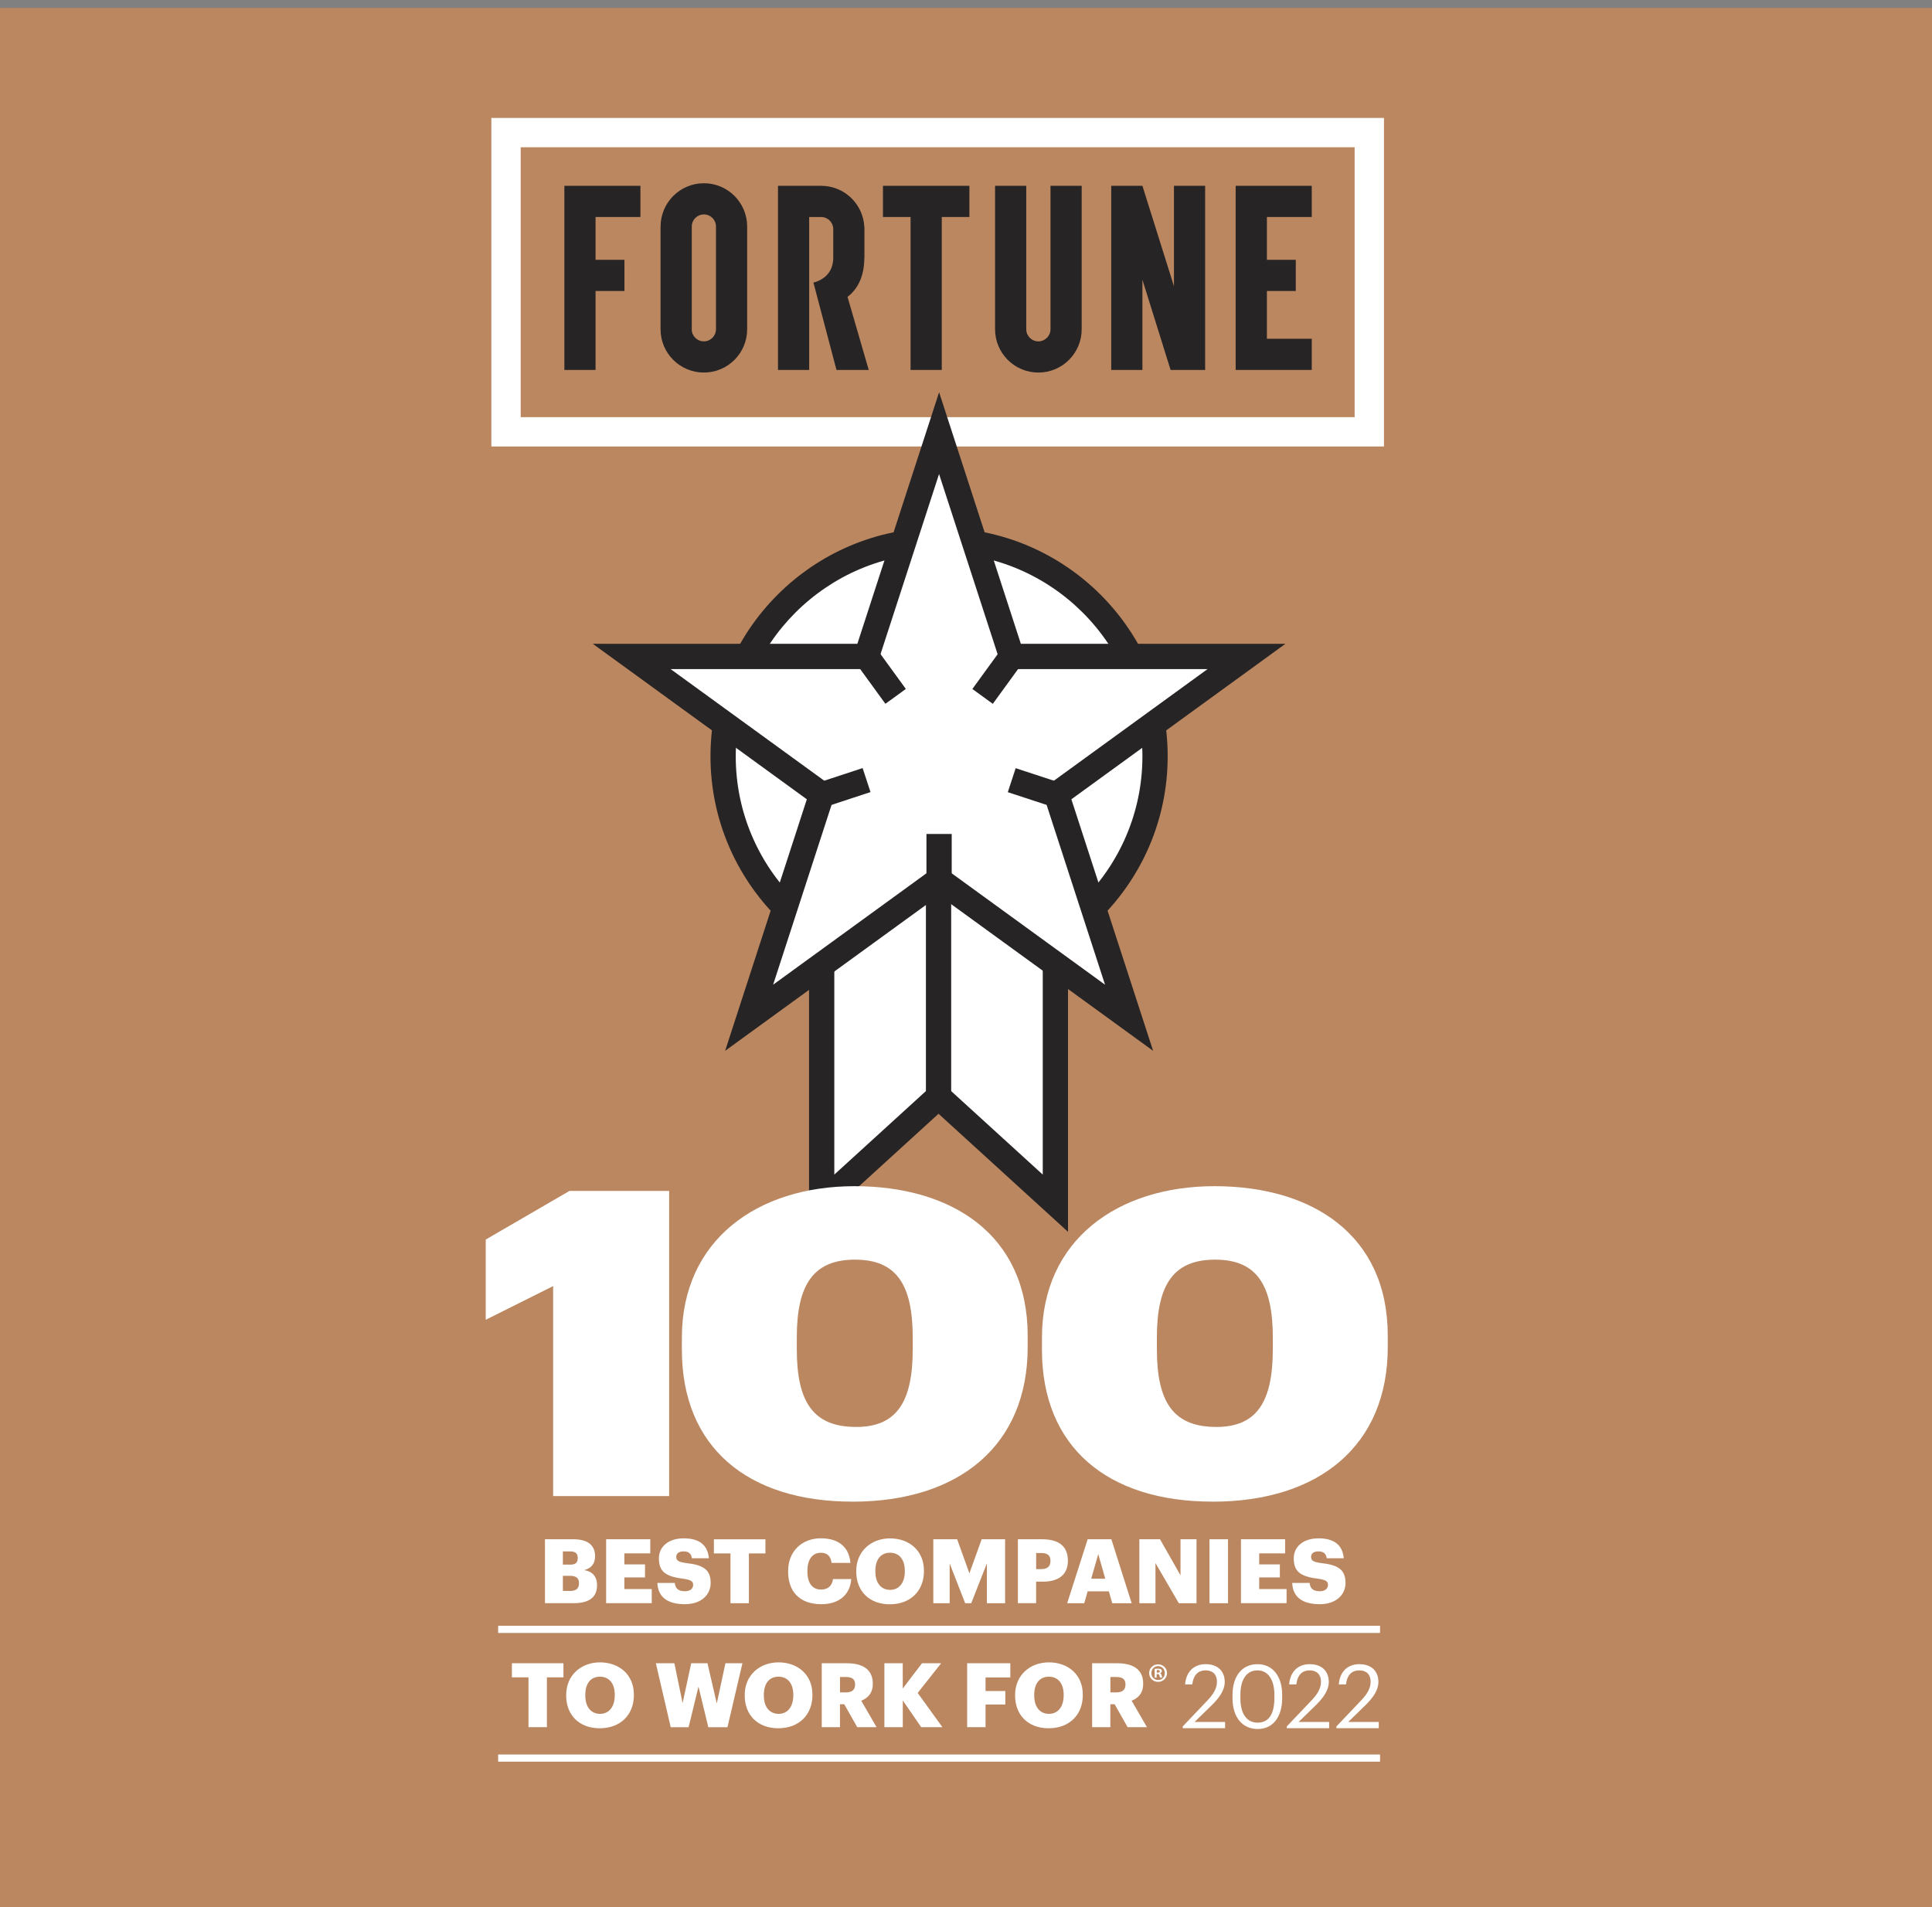<?xml version="1.0" encoding="UTF-8"?><svg id="a" xmlns="http://www.w3.org/2000/svg" xmlns:xlink="http://www.w3.org/1999/xlink" viewBox="0 0 436.74 431.22"><rect x="0" y="0" width="436.74" height="431.22" fill="#808080" stroke="none"/><defs><style>.d,.e{fill:none;}.f{fill:#fff;}.g{fill:#bb8760;}.h{fill:#272425;}.i{clip-path:url(#c);}.j{clip-path:url(#b);}.e{stroke:#fff;stroke-width:6.63px;}</style><clipPath id="b"><rect class="d" x="84.46" width="255.01" height="429.41"/></clipPath><clipPath id="c"><rect class="d" x="84.46" width="255.01" height="429.41"/></clipPath></defs><rect class="g" y="1.81" width="436.74" height="429.41"/><rect class="e" x="114.39" y="29.98" width="195.15" height="67.65"/><polygon class="h" points="265.38 42.01 265.38 64.71 258.25 42.01 251.2 42.01 251.2 83.64 258.25 83.64 258.25 63.24 264.62 83.64 272.43 83.64 272.43 42.01 265.38 42.01"/><polygon class="h" points="134.63 42.01 128.16 42.01 127.58 42.01 127.58 83.64 134.63 83.64 134.63 65.79 141.16 65.79 141.16 58.74 134.63 58.74 134.63 49.06 144.77 49.06 144.77 42.01 134.63 42.01"/><polygon class="h" points="219.14 42.01 199.6 42.01 199.6 49.06 205.84 49.06 205.84 83.64 212.89 83.64 212.89 49.06 219.14 49.06 219.14 42.01"/><polygon class="h" points="279.33 42.01 279.33 83.64 296.53 83.64 296.53 76.59 286.39 76.59 286.39 65.79 292.92 65.79 292.92 58.74 286.39 58.74 286.39 49.06 296.53 49.06 296.53 42.01 279.33 42.01"/><g class="j"><path class="h" d="M196.37,83.64h-7.28l-5.21-19.76s4.48-.81,4.48-5.58v-6.5c0-1.51-1.22-2.73-2.73-2.73h-2.71v34.57h-7.05V42.01h9.76c5.26,0,9.53,4.15,9.76,9.35h.02v6.8h-.02c0,4.11-1.34,7.07-3.8,8.96l4.79,16.51Z"/><path class="h" d="M237.47,42.01v32.43c0,1.51-1.23,2.74-2.74,2.74s-2.74-1.22-2.74-2.74V42.01h-7.05v32.43c0,5.4,4.38,9.79,9.79,9.79s9.79-4.38,9.79-9.79V42.01h-7.05Z"/><path class="h" d="M149.32,51.21v23.23c0,5.4,4.38,9.79,9.79,9.79s9.79-4.38,9.79-9.79v-23.23c0-5.4-4.38-9.78-9.78-9.78h0c-5.4,0-9.79,4.38-9.79,9.79m7.05,23.23v-23.23c0-1.51,1.22-2.74,2.74-2.74h0c1.51,0,2.73,1.22,2.73,2.73v23.23c0,1.51-1.22,2.74-2.74,2.74s-2.74-1.23-2.74-2.74"/><path class="f" d="M261.11,170.99c0-26.97-21.86-48.82-48.82-48.82s-48.82,21.86-48.82,48.82,21.86,48.82,48.82,48.82,48.82-21.86,48.82-48.82"/><path class="h" d="M212.29,125.03c-25.34,0-45.97,20.62-45.97,45.97s20.63,45.96,45.97,45.96,45.96-20.62,45.96-45.96-20.62-45.97-45.96-45.97m0,97.64c-28.5,0-51.68-23.18-51.68-51.67s23.18-51.68,51.68-51.68,51.67,23.18,51.67,51.68-23.18,51.67-51.67,51.67"/></g><polygon class="f" points="238.57 272.04 212.16 247.95 185.75 272.04 185.75 179.62 238.57 179.62 238.57 272.04"/><path class="h" d="M188.6,182.47v83.09l23.56-21.48,23.56,21.48v-83.09h-47.12Zm52.83,96.03l-29.27-26.69-29.27,26.69v-101.74h58.54v101.74Z"/><polygon class="f" points="212.29 97.93 228.69 148.41 281.78 148.41 238.83 179.62 255.24 230.1 212.29 198.9 169.34 230.1 185.75 179.62 142.8 148.41 195.88 148.41 212.29 97.93"/><path class="h" d="M151.59,151.27l37.51,27.25-14.33,44.11,37.51-27.26,37.52,27.26-14.33-44.11,37.51-27.25h-46.37l-14.33-44.1-14.33,44.1h-46.37Zm109.08,86.31l-48.38-35.14-48.37,35.14,18.47-56.87-48.38-35.15h59.8l18.48-56.88,18.48,56.88h59.8l-48.38,35.15,18.48,56.87Z"/><rect class="h" x="209.31" y="202.02" width="5.71" height="45.93"/><rect class="h" x="219.82" y="150.08" width="11.17" height="5.71" transform="translate(-30.83 245.35) rotate(-53.99)"/><rect class="h" x="196.32" y="147.35" width="5.71" height="11.17" transform="translate(-51.85 146.27) rotate(-36)"/><rect class="h" x="209.43" y="188.55" width="5.71" height="10.36"/><rect class="h" x="230.78" y="172.8" width="5.71" height="10.39" transform="translate(-8.3 344.53) rotate(-71.84)"/><rect class="h" x="185.75" y="175.14" width="10.4" height="5.71" transform="translate(-46.04 68.54) rotate(-18.2)"/><g><path class="f" d="M123.2,348.01h6.45c3.42,0,4.87,1.54,4.87,3.78v.08c0,1.62-.83,2.69-2.45,3.11,1.78,.3,2.89,1.37,2.89,3.38v.08c0,2.59-1.68,4.02-5.26,4.02h-6.51v-14.46Zm5.62,5.74c1.29,0,1.78-.45,1.78-1.48v-.08c0-.99-.53-1.44-1.78-1.44h-1.58v2.99h1.58Zm.14,5.94c1.31,0,1.92-.61,1.92-1.68v-.08c0-1.09-.59-1.66-2.04-1.66h-1.6v3.42h1.72Z"/><path class="f" d="M137.01,348.01h9.99v3.19h-5.86v2.49h4.67v2.95h-4.67v2.63h6.19v3.19h-10.31v-14.46Z"/><path class="f" d="M148.6,357.88h3.94c.1,1.03,.57,1.88,2.29,1.88,1.19,0,1.86-.59,1.86-1.44s-.55-1.13-2.28-1.4c-4.08-.49-5.46-1.7-5.46-4.61,0-2.61,2.14-4.51,5.6-4.51s5.44,1.46,5.7,4.51h-3.84c-.14-1.03-.73-1.56-1.86-1.56s-1.68,.5-1.68,1.23c0,.81,.44,1.17,2.24,1.41,3.66,.4,5.54,1.35,5.54,4.49,0,2.65-2.1,4.81-5.82,4.81-4.04,0-6.11-1.7-6.23-4.83Z"/><path class="f" d="M165.12,351.21h-3.74v-3.19h11.65v3.19h-3.74v11.26h-4.16v-11.26Z"/><path class="f" d="M178.16,355.33v-.16c0-4.45,3.15-7.38,7.38-7.38,3.76,0,6.37,1.74,6.71,5.56h-4.27c-.16-1.48-.97-2.29-2.43-2.29-1.86,0-3.03,1.46-3.03,4.08v.16c0,2.61,1.11,4.08,3.09,4.08,1.46,0,2.49-.77,2.69-2.37h4.13c-.28,3.74-2.99,5.68-6.73,5.68-5.05,0-7.54-2.95-7.54-7.38Z"/><path class="f" d="M193.56,355.33v-.16c0-4.41,3.32-7.36,7.64-7.36s7.66,2.77,7.66,7.26v.16c0,4.45-3.05,7.48-7.72,7.48s-7.58-3.03-7.58-7.38Zm10.98-.04v-.16c0-2.57-1.29-4.08-3.34-4.08s-3.32,1.48-3.32,4.1v.16c0,2.63,1.33,4.14,3.34,4.14s3.32-1.58,3.32-4.16Z"/><path class="f" d="M210.97,348.01h5.4l2.77,7.7,2.77-7.7h5.3v14.46h-4.12v-9l-3.54,9h-1.37l-3.5-9v9h-3.7v-14.46Z"/><path class="f" d="M230.1,348.01h5.5c3.96,0,5.8,1.76,5.8,4.83v.08c0,3.03-2.04,4.67-5.62,4.67h-1.56v4.87h-4.12v-14.46Zm5.32,6.75c1.33,0,2.04-.63,2.04-1.82v-.08c0-1.23-.73-1.74-2.02-1.74h-1.21v3.64h1.19Z"/><path class="f" d="M245.87,348.01h5.36l4.59,14.46h-4.39l-.77-2.69h-4.79l-.77,2.69h-3.86l4.63-14.46Zm.81,8.92h3.17l-1.58-5.56-1.6,5.56Z"/><path class="f" d="M257.56,348.01h4.67l4.63,8.15v-8.15h3.62v14.46h-4l-5.28-9.08v9.08h-3.64v-14.46Z"/><path class="f" d="M273.41,348.01h4.19v14.46h-4.19v-14.46Z"/><path class="f" d="M280.52,348.01h9.99v3.19h-5.86v2.49h4.67v2.95h-4.67v2.63h6.19v3.19h-10.31v-14.46Z"/><path class="f" d="M292.11,357.88h3.94c.1,1.03,.57,1.88,2.29,1.88,1.19,0,1.86-.59,1.86-1.44s-.55-1.13-2.28-1.4c-4.08-.49-5.46-1.7-5.46-4.61,0-2.61,2.14-4.51,5.6-4.51s5.44,1.46,5.7,4.51h-3.84c-.14-1.03-.73-1.56-1.86-1.56s-1.68,.5-1.68,1.23c0,.81,.44,1.17,2.24,1.41,3.66,.4,5.54,1.35,5.54,4.49,0,2.65-2.1,4.81-5.82,4.81-4.04,0-6.11-1.7-6.23-4.83Z"/></g><g><path class="f" d="M119.46,379.23h-3.74v-3.19h11.65v3.19h-3.74v11.26h-4.16v-11.26Z"/><path class="f" d="M127.99,383.36v-.16c0-4.41,3.32-7.36,7.64-7.36s7.66,2.77,7.66,7.26v.16c0,4.45-3.05,7.48-7.72,7.48s-7.58-3.03-7.58-7.38Zm10.98-.04v-.16c0-2.57-1.29-4.08-3.34-4.08s-3.32,1.48-3.32,4.1v.16c0,2.63,1.33,4.14,3.34,4.14s3.32-1.58,3.32-4.17Z"/><path class="f" d="M148.27,376.04h4.18l1.86,9.02,1.94-9.02h3.68l2.1,9.1,1.96-9.1h3.84l-3.38,14.46h-4.33l-2.22-9.18-2.24,9.18h-4.04l-3.36-14.46Z"/><path class="f" d="M168.35,383.36v-.16c0-4.41,3.32-7.36,7.64-7.36s7.66,2.77,7.66,7.26v.16c0,4.45-3.05,7.48-7.72,7.48s-7.58-3.03-7.58-7.38Zm10.98-.04v-.16c0-2.57-1.29-4.08-3.34-4.08s-3.32,1.48-3.32,4.1v.16c0,2.63,1.33,4.14,3.34,4.14s3.32-1.58,3.32-4.17Z"/><path class="f" d="M185.76,376.04h5.66c3.78,0,5.88,1.54,5.88,4.59v.08c0,2.06-1.09,3.21-2.61,3.8l3.46,5.98h-4.37l-2.93-5.18h-.97v5.18h-4.12v-14.46Zm5.46,6.59c1.4,0,2.08-.59,2.08-1.76v-.08c0-1.17-.73-1.64-2.06-1.64h-1.35v3.48h1.33Z"/><path class="f" d="M199.91,376.04h4.16v5.72l4.35-5.72h4.33l-5.3,6.71,5.58,7.74h-4.79l-4.16-6.04v6.04h-4.16v-14.46Z"/><path class="f" d="M218.63,376.04h9.76v3.21h-5.6v3.07h4.47v3.05h-4.47v5.12h-4.16v-14.46Z"/><path class="f" d="M229.47,383.36v-.16c0-4.41,3.32-7.36,7.64-7.36s7.66,2.77,7.66,7.26v.16c0,4.45-3.05,7.48-7.72,7.48s-7.58-3.03-7.58-7.38Zm10.98-.04v-.16c0-2.57-1.29-4.08-3.34-4.08s-3.32,1.48-3.32,4.1v.16c0,2.63,1.33,4.14,3.34,4.14s3.32-1.58,3.32-4.17Z"/><path class="f" d="M246.88,376.04h5.66c3.78,0,5.88,1.54,5.88,4.59v.08c0,2.06-1.09,3.21-2.61,3.8l3.46,5.98h-4.37l-2.93-5.18h-.97v5.18h-4.12v-14.46Zm5.46,6.59c1.4,0,2.08-.59,2.08-1.76v-.08c0-1.17-.73-1.64-2.06-1.64h-1.35v3.48h1.33Z"/></g><rect class="f" x="112.61" y="367.57" width="199.36" height="1.62"/><rect class="d" x="112.61" y="367.57" width="199.36" height="1.62"/><g class="i"><path class="f" d="M274.91,322.61c-9.58,0-13.39-5.5-13.39-17.56v-2.7c0-11.97,3.81-17.56,13.16-17.56s13.05,5.6,13.05,17.66v2.51c0,11.97-3.58,17.66-12.82,17.66m-.81,16.89c24.13,0,39.61-12.74,39.61-34.94v-2.61c0-22.87-17.2-33.78-39.14-33.78s-39.03,12.16-39.03,34.26v2.7c0,22,14.78,34.36,38.57,34.36m-80.6-16.89c-9.58,0-13.39-5.5-13.39-17.56v-2.7c0-11.97,3.81-17.56,13.16-17.56s13.05,5.6,13.05,17.66v2.51c0,11.97-3.58,17.66-12.82,17.66m-.81,16.89c24.13,0,39.61-12.74,39.61-34.94v-2.61c0-22.87-17.2-33.78-39.14-33.78s-39.03,12.16-39.03,34.26v2.7c0,22,14.78,34.36,38.57,34.36m-67.66-1.25h26.21v-69h-22.52l-18.94,11v18.14l15.24-7.62v47.48Z"/></g><g><path class="f" d="M267.36,390.33l5.68-5.98c1.3-1.38,2.06-2.68,2.06-4.14,0-1.6-.94-2.56-2.56-2.56s-2.74,.94-3.02,3.18h-1.62c.22-2.8,1.92-4.58,4.64-4.58s4.32,1.56,4.32,4.02c0,1.76-1.12,3.48-2.88,5.2l-3.94,3.84h6.9v1.42h-9.58v-.4Z"/><path class="f" d="M278.62,383.99v-.8c0-4.22,2.14-6.94,5.64-6.94s5.58,2.82,5.58,6.9v.8c0,4.16-2.02,6.96-5.54,6.96s-5.68-2.76-5.68-6.92Zm9.46-.06v-.8c0-3.32-1.4-5.48-3.82-5.48s-3.86,2-3.86,5.52v.8c0,3.62,1.52,5.5,3.9,5.5,2.5,0,3.78-1.92,3.78-5.54Z"/><path class="f" d="M290.88,390.33l5.68-5.98c1.3-1.38,2.06-2.68,2.06-4.14,0-1.6-.94-2.56-2.56-2.56s-2.74,.94-3.02,3.18h-1.62c.22-2.8,1.92-4.58,4.64-4.58s4.32,1.56,4.32,4.02c0,1.76-1.12,3.48-2.88,5.2l-3.94,3.84h6.9v1.42h-9.58v-.4Z"/><path class="f" d="M302.1,390.33l5.68-5.98c1.3-1.38,2.06-2.68,2.06-4.14,0-1.6-.94-2.56-2.56-2.56s-2.74,.94-3.02,3.18h-1.62c.22-2.8,1.92-4.58,4.64-4.58s4.32,1.56,4.32,4.02c0,1.76-1.12,3.48-2.88,5.2l-3.94,3.84h6.9v1.42h-9.58v-.4Z"/></g><path class="f" d="M263.81,378.26c0,1.12-.88,1.99-2.01,1.99s-2.03-.88-2.03-1.99,.9-1.97,2.03-1.97,2.01,.88,2.01,1.97Zm-3.54,0c0,.88,.65,1.57,1.54,1.57s1.5-.7,1.5-1.56-.63-1.58-1.51-1.58-1.52,.71-1.52,1.57Zm1.21,1.03h-.46v-1.97c.18-.04,.43-.06,.76-.06,.37,0,.54,.06,.68,.14,.11,.08,.19,.24,.19,.43,0,.22-.17,.38-.41,.46v.02c.19,.07,.3,.22,.36,.48,.06,.3,.1,.42,.14,.49h-.49c-.06-.07-.1-.25-.16-.48-.04-.22-.16-.31-.41-.31h-.22v.79Zm.01-1.12h.22c.25,0,.46-.08,.46-.29,0-.18-.13-.3-.42-.3-.12,0-.2,.01-.25,.02v.56Z"/><rect class="f" x="112.61" y="396.67" width="199.36" height="1.62"/></svg>